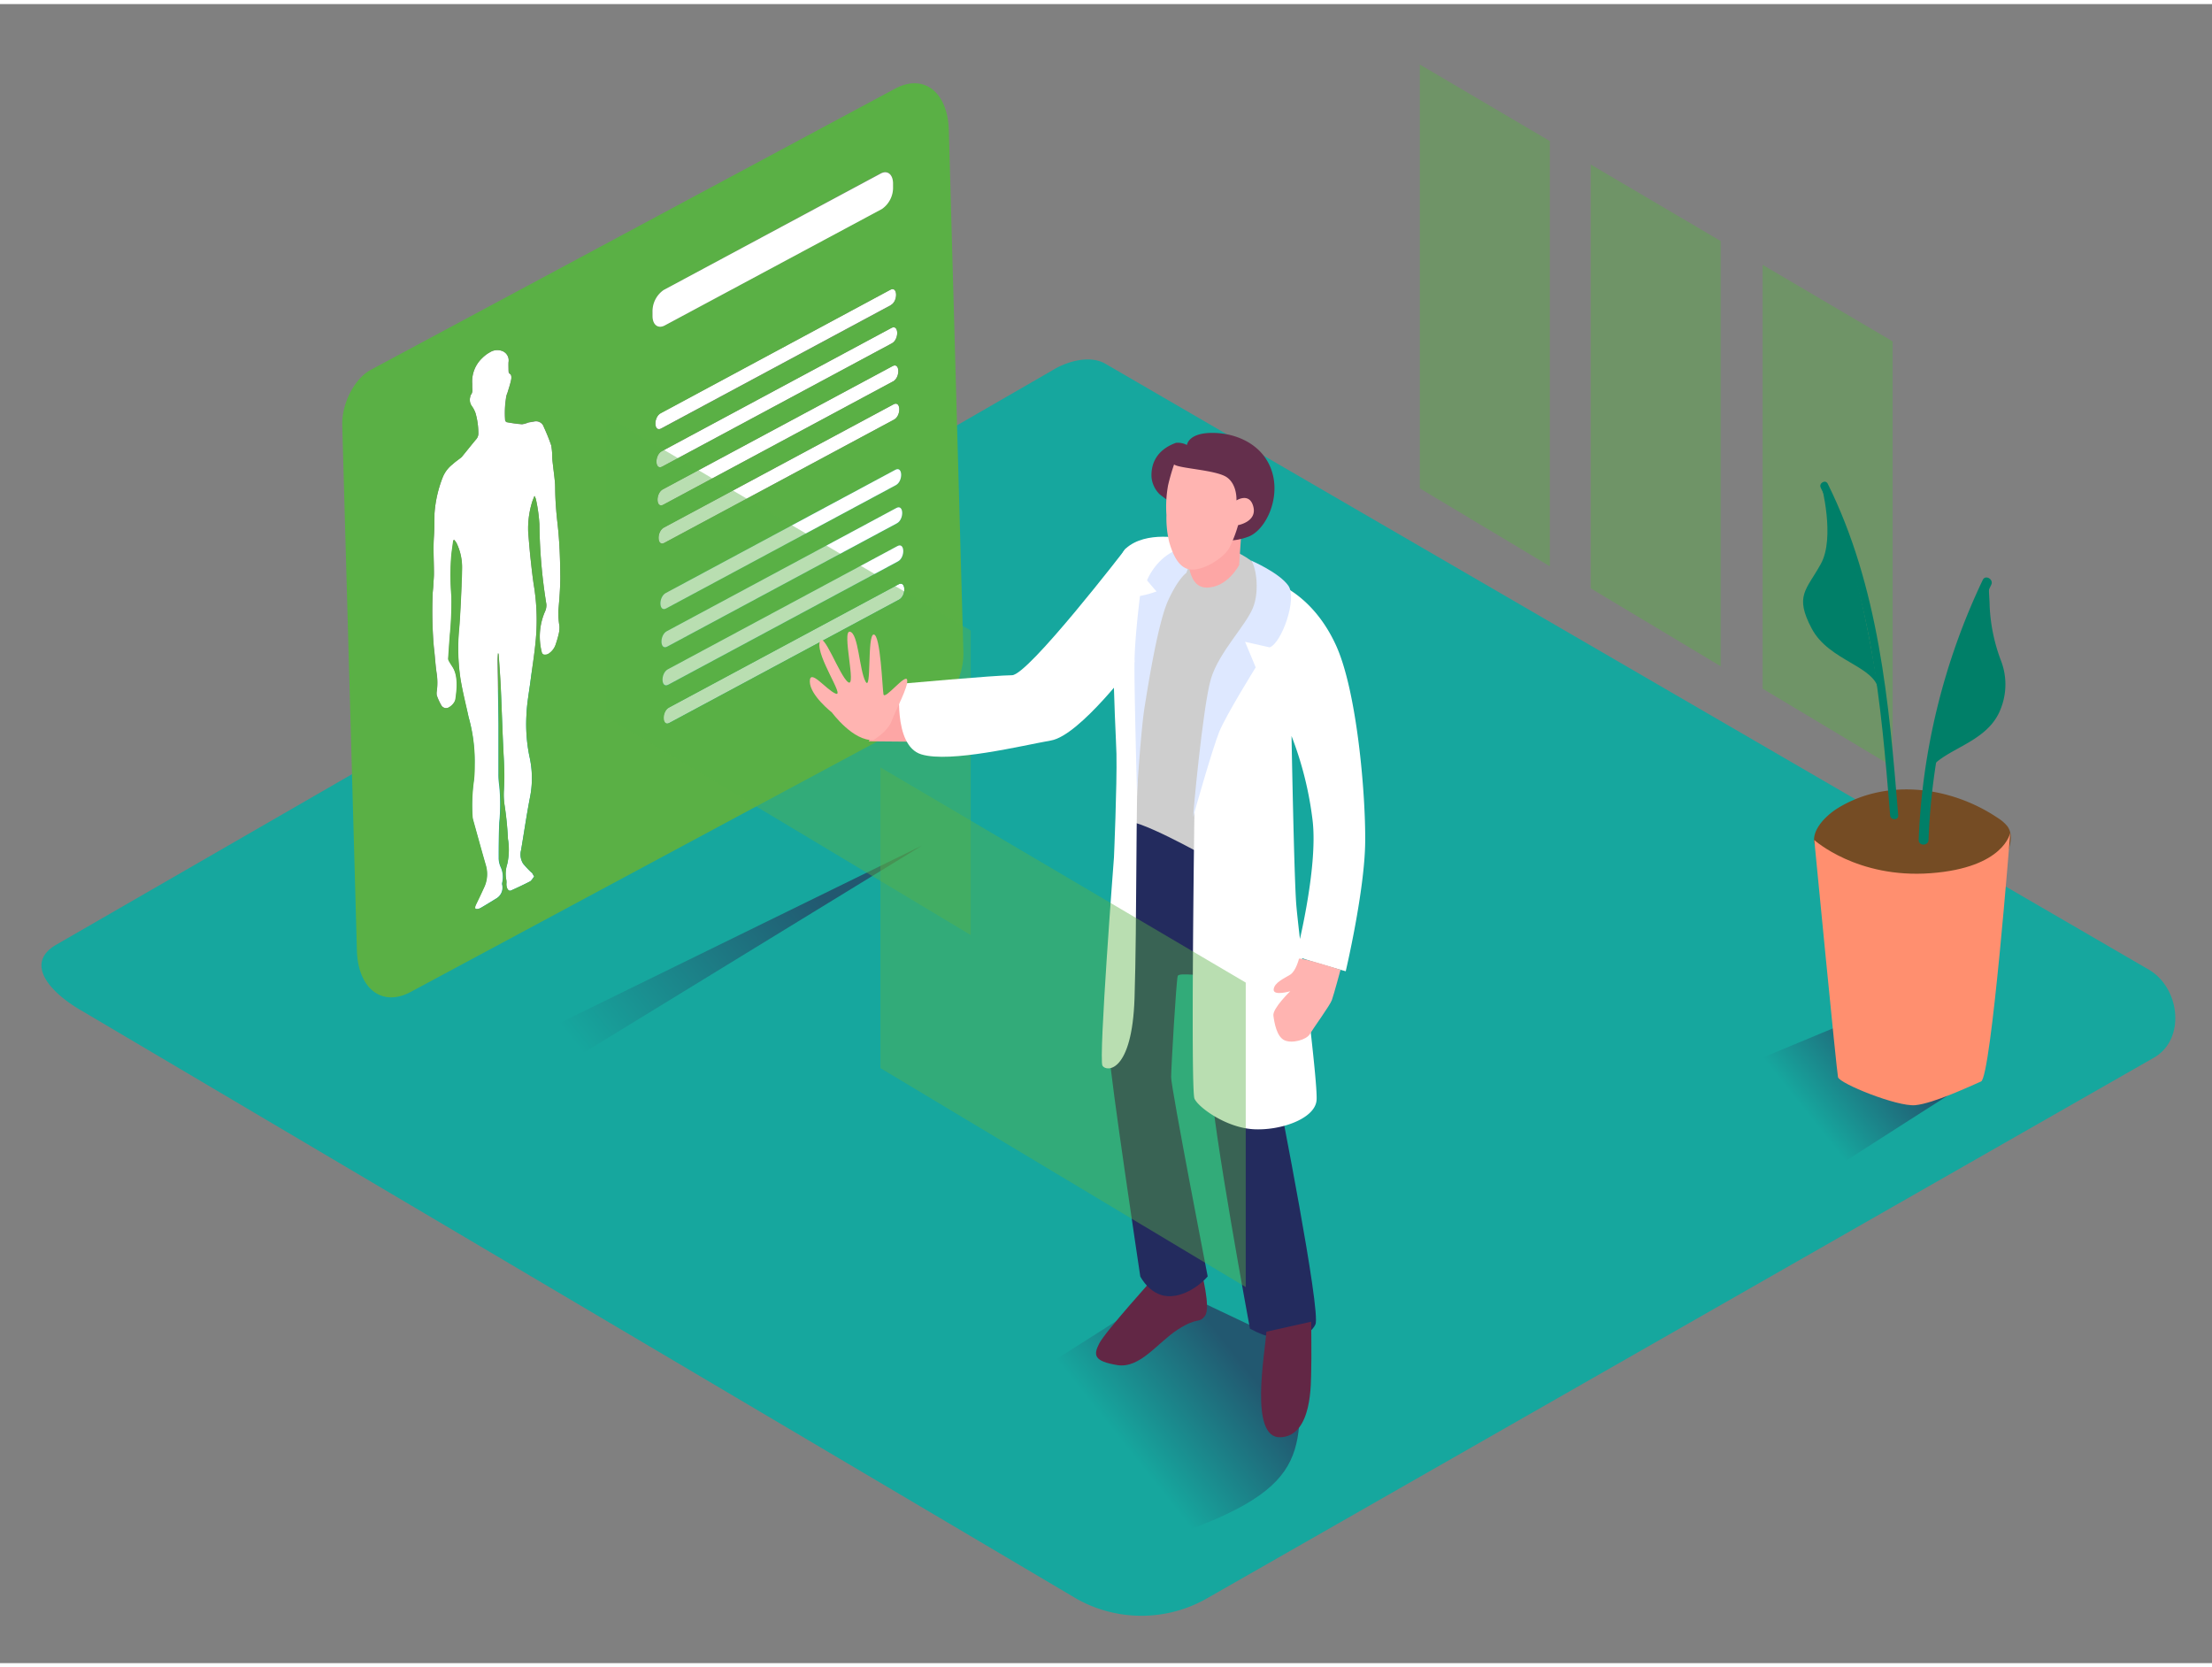 <svg id="Layer_2" data-name="Layer 2" xmlns="http://www.w3.org/2000/svg" xmlns:xlink="http://www.w3.org/1999/xlink" viewBox="0 0 400 300" width="406" height="306" class="illustration styles_illustrationTablet__1DWOa"><rect x="0" y="0" width="400" height="300" fill="#808080" stroke="none"/><defs><linearGradient id="linear-gradient" x1="104.05" y1="188.13" x2="144.87" y2="155.58" gradientUnits="userSpaceOnUse"><stop offset="0" stop-color="#16a79e"></stop><stop offset="0.99" stop-color="#225870"></stop></linearGradient><linearGradient id="linear-gradient-2" x1="203.65" y1="260.98" x2="224.11" y2="244.67" xlink:href="#linear-gradient"></linearGradient><linearGradient id="linear-gradient-3" x1="326.15" y1="199.83" x2="341.88" y2="187.29" xlink:href="#linear-gradient"></linearGradient></defs><title>PP</title><path d="M194.71,288.38,15,182.16c-5.72-3.21-10.63-8.49-5.05-11.94l180.37-104c2.71-1.68,6.82-2.78,9.57-1.18L388.53,174.57c5.72,3.32,6.75,12.6,1,15.93L218.4,288.21A23.9,23.9,0,0,1,194.71,288.38Z" fill="#16a79e"></path><polygon points="75.64 196.77 166.75 152.15 82.92 203.48 75.64 196.77" fill="url(#linear-gradient)"></polygon><path d="M211,277.29c28.13-9.45,23.35-16.28,24.35-34L211.53,232l-32.31,20.54C185.22,259.34,203.19,272.42,211,277.29Z" fill="url(#linear-gradient-2)"></path><polygon points="311.16 42.85 287.65 29.01 287.65 105.65 311.16 119.74 311.16 42.85" fill="#5AB045" opacity="0.42"></polygon><polygon points="342.25 60.99 318.74 47.15 318.74 123.79 342.25 137.88 342.25 60.99" fill="#5AB045" opacity="0.42"></polygon><path d="M88.62,62.95A2.49,2.49,0,0,1,91,62.81a1.82,1.82,0,0,1,.94,1.95c0,.45,0,.88,0,1.32s0,.65.28.81.27.65.2,1c-.15.8-.43,1.61-.67,2.4a3.89,3.89,0,0,0-.2.58,17.44,17.44,0,0,0-.23,4.31c0,.2.17.4.31.43A25.62,25.62,0,0,0,94.4,76a4.12,4.12,0,0,0,1.08-.3c.37-.09.75-.14,1.12-.2a1.47,1.47,0,0,1,1.74,1,34.63,34.63,0,0,1,1.33,3.3A11.71,11.71,0,0,1,99.87,82c0,.61.12,1.21.18,1.81.09.78.19,1.54.27,2.34.05.53.07,1.07.08,1.62,0,2.17.2,4.26.44,6.32.34,3,.44,6.14.48,9.3,0,2-.15,4.13-.34,6.24a14.11,14.11,0,0,0,.18,2.85,5,5,0,0,1-.09,1.28,17.66,17.66,0,0,1-.54,1.92,3.2,3.2,0,0,1-1.34,1.83,1.29,1.29,0,0,1-.81.16.52.52,0,0,1-.4-.4,11.39,11.39,0,0,1,.65-7.57,2.68,2.68,0,0,0,.17-1.15A96.17,96.17,0,0,1,97.54,94.1a28.69,28.69,0,0,0-.65-4.61,3,3,0,0,0-.25-.54c-.2.53-.36.88-.46,1.24a16.18,16.18,0,0,0-.67,5.33c.13,1.54.25,3.09.41,4.62.2,1.82.39,3.65.68,5.41a39,39,0,0,1,.25,9.72c-.21,2.27-.59,4.6-.89,6.9-.27,2.11-.69,4.28-.76,6.31a29,29,0,0,0,.53,7.55,17.69,17.69,0,0,1,.08,7.56c-.62,3.15-1.06,6.29-1.59,9.43a3.1,3.1,0,0,0,.37,2.42A17.3,17.3,0,0,0,96.06,157l.15.11c.13.21.25.44.38.66-.25.29-.49.73-.74.87-1.15.59-2.3,1.13-3.46,1.65-.49.21-.88-.5-.82-1.29a2.58,2.58,0,0,0-.06-.81,5.61,5.61,0,0,1,.2-2.66,11.8,11.8,0,0,0,.13-4.58,58.86,58.86,0,0,0-.63-6.23,12.73,12.73,0,0,1-.1-2.55c.06-1.84.05-3.63,0-5.4-.24-4.33-.36-8.72-.56-13.07-.09-2-.25-4-.38-6a3.75,3.75,0,0,0-.06-.37,6.1,6.1,0,0,0-.15,1.54c.06,3.81.13,7.61.17,11.43,0,3,0,6,0,8.94a13.86,13.86,0,0,0,.15,2.14,34,34,0,0,1,0,6.62c-.1,2.22-.12,4.41-.11,6.59a4.2,4.2,0,0,0,.34,1.42,4.32,4.32,0,0,1,.29,2.86.92.92,0,0,0,0,.4,2.27,2.27,0,0,1-1,2.42c-.95.57-1.89,1.17-2.83,1.71a1.66,1.66,0,0,1-.73.24c-.44,0-.47-.23-.18-.85.46-1,.94-2,1.39-2.94a5.65,5.65,0,0,0,.4-4c-.8-2.78-1.57-5.58-2.35-8.38a2.63,2.63,0,0,1-.09-.55,32.05,32.05,0,0,1,.24-6.46c.16-1.18.11-2.31.15-3.46a29.44,29.44,0,0,0-1.08-8.08c-.53-2.31-1.09-4.59-1.48-7a37.24,37.24,0,0,1-.22-9.06c.18-2.12.34-5.54.42-7.62,0-1.12.08-2.23.1-3.34a10.05,10.05,0,0,0-1-4.46,3,3,0,0,0-.45-.59L82,97c-.1.82-.22,1.65-.33,2.47a44.2,44.2,0,0,0,0,7.6,61,61,0,0,1-.28,7c-.11,1.42-.21,2.85-.3,4.26a.77.77,0,0,0,.12.45c.19.34.41.64.61,1,1,1.46.93,3.61.57,5.95a1.77,1.77,0,0,1-.33.69,2.68,2.68,0,0,1-.82.73,1,1,0,0,1-1.4-.33A10.57,10.57,0,0,1,79,125a2.21,2.21,0,0,1,0-.82,11.5,11.5,0,0,0,0-3c-.26-1.59-.33-3.31-.54-4.94a75.3,75.3,0,0,1-.21-9.56c0-.53.09-1.08.12-1.61,0-.72.12-1.47.11-2.16,0-2.23-.17-4.4,0-6.69.08-1.41.08-2.76.1-4.13a22,22,0,0,1,1.52-6.63,5.68,5.68,0,0,1,1.8-2.32c.47-.44,1-.77,1.46-1.16a1.27,1.27,0,0,0,.24-.24c.84-1,1.68-2.09,2.53-3.1a1.5,1.5,0,0,0,.38-1A13.17,13.17,0,0,0,86,74a4.66,4.66,0,0,0-.74-1.3A2,2,0,0,1,85.05,71a.85.85,0,0,1,.07-.29c.43-.52.28-1,.28-1.46,0-.21,0-.41,0-.61A5.8,5.8,0,0,1,87.21,64,6.09,6.09,0,0,1,88.62,62.95Z" fill="#fff"></path><g style="isolation: isolate;"><path d="M162.49,104.91c1.33-.71,1.41,2.06.08,2.78L121,130c-1.34.72-1.41-2.06-.08-2.78Z" fill="#fff"></path><path d="M161.59,72.37c1.33-.71,1.41,2.05.08,2.77L120.13,97.43c-1.34.72-1.41-2.05-.08-2.77Z" fill="#fff"></path><path d="M161.39,65.46c1.33-.71,1.41,2.06.08,2.78L119.94,90.53c-1.34.72-1.41-2.06-.08-2.78Z" fill="#fff"></path><path d="M161.2,58.56c1.33-.71,1.41,2.06.08,2.78L119.75,83.63c-1.34.72-1.41-2.06-.08-2.78Z" fill="#fff"></path><path d="M161,51.66c1.33-.71,1.41,2.05.08,2.77L119.56,76.73c-1.34.72-1.41-2.05-.08-2.77Z" fill="#fff"></path><path d="M161.87,15.29c5.17-2.77,9.52.59,9.71,7.52l2.63,94.38c.12,4.23-2.35,9.05-5.51,10.75l-94.45,50.7c-5.17,2.77-9.52-.59-9.71-7.52L61.89,76.17c-.11-3.92,2.17-8.38,5.1-10Zm-60.56,88.06c0-3.16-.15-6.32-.48-9.3-.24-2.06-.39-4.15-.44-6.32,0-.55,0-1.09-.08-1.62-.07-.79-.18-1.55-.27-2.34-.07-.6-.14-1.2-.18-1.81a11.71,11.71,0,0,0-.19-2.21,34.67,34.67,0,0,0-1.33-3.3,1.47,1.47,0,0,0-1.74-1c-.37.06-.75.12-1.12.2a4.11,4.11,0,0,1-1.08.3,25.6,25.6,0,0,1-2.73-.35c-.14,0-.27-.23-.31-.43a17.44,17.44,0,0,1,.23-4.31,3.9,3.9,0,0,1,.2-.58c.23-.8.51-1.61.67-2.4.07-.37,0-.92-.2-1s-.27-.45-.28-.81-.05-.87,0-1.32A1.82,1.82,0,0,0,91,62.81a2.49,2.49,0,0,0-2.38.13A6.09,6.09,0,0,0,87.21,64a5.8,5.8,0,0,0-1.82,4.64c0,.2,0,.4,0,.61,0,.47.15.94-.28,1.46a.85.85,0,0,0-.07.29,2,2,0,0,0,.26,1.62A4.66,4.66,0,0,1,86,74a13.17,13.17,0,0,1,.49,3.71,1.5,1.5,0,0,1-.38,1c-.85,1-1.68,2.06-2.53,3.1a1.27,1.27,0,0,1-.24.24c-.49.39-1,.72-1.46,1.16a5.68,5.68,0,0,0-1.8,2.32,22,22,0,0,0-1.52,6.63c0,1.37,0,2.72-.1,4.13-.14,2.28,0,4.46,0,6.69,0,.69-.06,1.44-.11,2.16,0,.53-.12,1.09-.12,1.61a75.28,75.28,0,0,0,.21,9.56c.21,1.63.28,3.35.54,4.94a11.5,11.5,0,0,1,0,3,2.21,2.21,0,0,0,0,.82,10.58,10.58,0,0,0,.8,1.75,1,1,0,0,0,1.4.33,2.68,2.68,0,0,0,.82-.73,1.77,1.77,0,0,0,.33-.69c.36-2.34.41-4.49-.57-5.95-.21-.32-.42-.63-.61-1a.77.77,0,0,1-.12-.45c.09-1.41.19-2.84.3-4.26a61,61,0,0,0,.28-7,44.19,44.19,0,0,1,0-7.6c.1-.82.22-1.65.33-2.47l.18-.12a3,3,0,0,1,.45.59,10.05,10.05,0,0,1,1,4.46c0,1.11-.06,2.23-.1,3.34-.08,2.08-.24,5.5-.42,7.62a37.24,37.24,0,0,0,.22,9.06c.39,2.41,1,4.69,1.48,7A29.44,29.44,0,0,1,85.86,137c0,1.15,0,2.28-.15,3.46a32.05,32.05,0,0,0-.24,6.46,2.63,2.63,0,0,0,.09.55c.78,2.8,1.54,5.6,2.35,8.38a5.65,5.65,0,0,1-.4,4c-.45,1-.92,2-1.39,2.94-.29.62-.25.87.18.85a1.54,1.54,0,0,0,.65-.19c1-.59,2-1.19,2.91-1.76a2.27,2.27,0,0,0,1-2.42.92.92,0,0,1,0-.4,4.32,4.32,0,0,0-.29-2.86,4.2,4.2,0,0,1-.34-1.42c0-2.18,0-4.37.11-6.59a33.94,33.94,0,0,0,0-6.62,13.87,13.87,0,0,1-.15-2.15c0-3,0-6,0-8.94,0-3.82-.12-7.62-.17-11.43,0-.48,0-1,0-1.47a.33.33,0,0,1,.17.31c.13,2,.29,4,.38,6,.19,4.36.32,8.75.56,13.07.09,1.77.11,3.56,0,5.4a12.73,12.73,0,0,0,.1,2.55,58.85,58.85,0,0,1,.63,6.23,11.8,11.8,0,0,1-.13,4.58,5.61,5.61,0,0,0-.2,2.66,2.58,2.58,0,0,1,.06.81c-.06.79.33,1.5.82,1.29,1.16-.51,2.3-1.05,3.46-1.65.25-.13.49-.57.74-.87-.13-.22-.25-.45-.38-.66l-.15-.11a17.27,17.27,0,0,1-1.48-1.59,3.1,3.1,0,0,1-.37-2.42c.54-3.15,1-6.28,1.59-9.43a17.69,17.69,0,0,0-.08-7.56,29,29,0,0,1-.53-7.55c.08-2,.49-4.19.76-6.31.3-2.31.68-4.63.89-6.9a39,39,0,0,0-.25-9.72c-.29-1.76-.48-3.59-.68-5.41-.16-1.53-.29-3.08-.41-4.62a16.18,16.18,0,0,1,.67-5.33c.09-.36.26-.71.46-1.24a3,3,0,0,1,.25.54,28.69,28.69,0,0,1,.65,4.61,96.17,96.17,0,0,0,1.25,14.42,2.68,2.68,0,0,1-.17,1.15,11.39,11.39,0,0,0-.65,7.57.52.52,0,0,0,.4.4,1.29,1.29,0,0,0,.81-.16,3.2,3.2,0,0,0,1.34-1.83,17.66,17.66,0,0,0,.54-1.92,5,5,0,0,0,.09-1.28,14.12,14.12,0,0,1-.18-2.85c.18-2.11.36-4.22.34-6.24M118,55.71l0,.7c0,1.58,1,2.34,2.21,1.71L159.46,37a4.69,4.69,0,0,0,2-4l0-.7c0-1.58-1-2.34-2.21-1.71L120,51.72a4.69,4.69,0,0,0-2,4M162,87c1.33-.71,1.25-3.49-.08-2.78L120.39,106.5c-1.33.71-1.26,3.5.08,2.78L162,87m.38,13.81c1.33-.71,1.25-3.49-.08-2.78l-41.53,22.29c-1.33.71-1.26,3.5.08,2.78l41.53-22.29m-.19-6.9c1.33-.71,1.25-3.49-.08-2.78l-41.53,22.29c-1.33.71-1.26,3.5.08,2.78l41.53-22.29m.38,13.8c1.33-.71,1.25-3.49-.08-2.78L121,127.2c-1.33.71-1.26,3.5.08,2.78l41.53-22.29m-1.1-39.45c1.33-.71,1.25-3.49-.08-2.78L119.87,87.75c-1.33.71-1.26,3.5.08,2.78l41.53-22.29m-.19-6.9c1.33-.71,1.25-3.49-.08-2.78L119.67,80.86c-1.33.71-1.26,3.5.08,2.78l41.53-22.29m.38,13.8c1.33-.71,1.25-3.48-.08-2.77L120.06,94.66c-1.33.71-1.26,3.49.08,2.77l41.53-22.29m-.58-20.71c1.33-.71,1.25-3.48-.08-2.77L119.48,74c-1.33.71-1.26,3.49.08,2.77l41.53-22.29" fill="#5AB045"></path><path d="M162.3,98c1.33-.71,1.41,2.06.08,2.78l-41.53,22.29c-1.34.72-1.41-2.06-.08-2.78Z" fill="#fff"></path><path d="M162.11,91.11c1.33-.71,1.41,2.06.08,2.78l-41.53,22.29c-1.34.72-1.41-2.06-.08-2.78Z" fill="#fff"></path><path d="M161.92,84.21c1.33-.71,1.41,2.06.08,2.78l-41.53,22.29c-1.34.72-1.41-2.06-.08-2.78Z" fill="#fff"></path><path d="M159.28,30.64c1.18-.63,2.16.13,2.21,1.71l0,.7a4.69,4.69,0,0,1-2,4L120.19,58.12C119,58.75,118,58,118,56.41l0-.7a4.69,4.69,0,0,1,2-4Z" fill="#fff"></path></g><path d="M220.53,97.85s7.53,2.13,9.38,7.32-6.8,14.87-7.9,17.49-2.47,32.63-5.29,32.84S205,150,204.64,148.82s.82-26.73,2.4-33.11,6.9-15.35,6.9-15.35" fill="#cecece"></path><path d="M217.19,228.83c.07.49,1.82,6.92.7,8.39s-1.19.07-4.89,2.45-6.85,7.13-11,6.43-4.33-1.75-3.22-3.91,10-12,10-12" fill="#622745"></path><path d="M218.39,230.08s-2.69,3.23-6.47,3.56-5.72-3.56-5.72-3.56-5.6-37.3-5.49-39.56,1.29-41.29,2.69-42.58,15,6.38,15,6.38,1.67,20.57.57,21.11-5.74-.43-6,.32-1.19,16.39-1.19,18.33S218.39,230.08,218.39,230.08Z" fill="#232b5e"></path><path d="M231.23,197.61s7.7,38.88,6.64,41.15-5.47,4.25-11.84.76c0,0-6.75-36.36-7.07-44.77" fill="#232b5e"></path><path d="M214.18,96.7c-.24,0-6.88-1.6-10.6,1.74s-1.77,33-1.69,37.14c.11,5.81-.45,18.73-.45,18.73h0s-2.81,36.48-2.08,37.66,5.36,1.27,5.8-12.22.22-37,.7-43.6c.51-6.91,1.31-28.46,9.45-35.56" fill="#fff"></path><path d="M214.52,102.87s-1.41.9-3.27,4.94-3.66,15.46-4.3,19.5-1.35,15.26-1.35,15.26-.51-18.86-.45-23.54,1-12,1-12a17.83,17.83,0,0,0,3-.83c-.19-.13-1.73-2-1.73-2s2.37-6.22,8.91-6.16" fill="#dee8ff"></path><path d="M231.91,105.16c.24.24,5.92,2.56,9.68,10.79s5.36,26.63,5.28,35.51-3.52,23.43-3.52,23.43-8-2.24-9-2.8c0,0,4.08-15.67,3-24.55a62.89,62.89,0,0,0-3.8-15.19s.45,25.19.85,30.39,3.92,32,3.68,35.43-6.64,5.6-11.52,5.28-9.84-3.92-10.56-5.52,0-52.54,0-52.54,5.07-22.16,6.59-25.83S231.91,105.16,231.91,105.16Z" fill="#fff"></path><path d="M226.21,100.61s5.09,2.18,6.76,4.55-1.25,10.45-3.38,11.16l-4.44-1,1.92,4.62s-5.39,8.66-6.6,11.67-4.49,14.49-4.68,15.32,1.73-20.2,3.21-25,6.24-9.49,7.57-12.76S227,101.31,226.21,100.61Z" fill="#dee8ff"></path><path d="M224.6,93.57l-.52,7.86s-2.17,4.19-6,4.08-3.26-7.19-3.26-7.19" fill="#fda6a5"></path><path d="M209.72,88.66a5,5,0,0,1-1.48-3c-.13-1.81.35-4.84,4.4-6.32a3.57,3.57,0,0,1,2,.39s.19-2.19,4.58-2.19,9.35,2.13,10.84,7.16-1.39,10.71-4.52,11.68a10.21,10.21,0,0,1-5,.52" fill="#642f4c"></path><path d="M212.31,83.25A38.56,38.56,0,0,0,211.23,87a21.69,21.69,0,0,0-.3,5.4,18.82,18.82,0,0,0,.48,4.81c.49,1.7,1.35,4.17,3.17,4.87,2.39.92,6.8-1.9,7.78-3.86a24.1,24.1,0,0,0,1.53-4s3.43-.61,2.76-3.31-3.06-1.16-3.06-1.16.18-2.82-1.72-4.17S213.29,84,212.31,83.25Z" fill="#ffb4b1"></path><path d="M237.11,238.26c0,.91.07,6.64,0,8.74s.28,11.88-5.52,12.16-2.8-15.38-2.59-19.09" fill="#622745"></path><path d="M234.9,172.61s-.54,2.23-1.58,2.89-2.89,1.42-3,2.67,3,.33,3,.33-3.22,3.1-3.05,4.41.6,3.81,2,4.46,4-.11,4.57-1.09,3.65-5.2,4-6.17,1.57-5.48,1.57-5.48S235.94,172.51,234.9,172.61Z" fill="#ffb4b1"></path><polygon points="109.48 128.75 109.48 74.38 175.54 113.28 175.54 168.34 109.48 128.75" fill="#5AB045" opacity="0.42"></polygon><polygon points="159.21 192.41 159.21 138.03 225.27 176.94 225.27 232 159.21 192.41" fill="#5AB045" opacity="0.42"></polygon><path d="M329.79,211.78c9-5.87,18.12-11.64,27.19-17.45l-17.22-12.57-31.23,13C314.53,201.61,322,206.92,329.79,211.78Z" fill="url(#linear-gradient-3)"></path><path d="M363.51,149.79a3.05,3.05,0,0,0-.53-1.14,6.8,6.8,0,0,0-1.67-1.45c-8.47-5.73-20.18-7.31-29.13-1.71-2,1.28-5.08,4.18-3.87,6.91.7,1.59,2.83,2.51,4.3,3.16,4.8,2.11,10.16,3.12,15.31,4,1.9.32,3.81.64,5.73.82a7.91,7.91,0,0,0,7-3C362,155.7,364.11,152.27,363.51,149.79Z" fill="#754c24"></path><path d="M328.08,151.16s7.72,7,21.06,6,14.38-7.34,14.38-7.34-3.45,44.21-5.28,45-8.64,4-11.92,4.29-13.69-3.92-13.95-5.07S328.08,151.16,328.08,151.16Z" fill="#ff8f6f"></path><path d="M330.51,86.73c-.41-.83-1.67-.1-1.26.73,9.13,18.4,10.91,39.12,12.55,59.24.07.92,1.53.93,1.46,0C341.6,126.3,339.76,105.37,330.51,86.73Z" fill="#007f68"></path><path d="M329.35,86.9s2.55,9.55-.08,14.32-4.81,5.73-1.66,11.69,11.55,6.73,12.12,11.28S335.69,95,329.35,86.9Z" fill="#007f68"></path><path d="M358.54,104.14a120.05,120.05,0,0,0-11.58,47c0,1.13,1.73,1.13,1.78,0A117.87,117.87,0,0,1,360.08,105C360.56,104,359,103.12,358.54,104.14Z" fill="#007f68"></path><path d="M359.79,108.8c0-1-.21-2.84-.11-4.53q-.5.33-1,.64c-3.47,8.43-8.64,28.23-10.2,34.3,2.11-4.54,10.75-5.16,13.28-11.69a11.92,11.92,0,0,0,.15-8.61A31.77,31.77,0,0,1,359.79,108.8Z" fill="#007f68"></path><polygon points="280.26 24.77 256.75 10.93 256.75 87.57 280.26 101.66 280.26 24.77" fill="#5AB045" opacity="0.42"></polygon><polyline points="157.09 133.31 166.21 133.39 166.75 126 160.85 126.67" fill="#fda6a5"></polyline><path d="M203.58,98.45S185.94,121.36,183,121.36s-20.27,1.56-20.27,1.56-1.37,11.15,3.87,12.75,18.22-1.59,23.46-2.51S205.16,119,205.16,119" fill="#fff"></path><path d="M157.95,133.06s2.57-1.47,3.29-3.44,3.06-6.18,2.8-7.42-4.07,3.74-4.28,2.61S159.23,114,158,114s-.36,10.6-1.49,8.49-1.27-8.69-2.81-9,1.25,10.29-.34,9.12-4.58-9.72-5.15-7.16,4.58,9.87,2.92,9.24-4.72-4.68-4.69-2.18,4,5.59,4,5.59S154.3,133.35,157.95,133.06Z" fill="#ffb4b1"></path></svg>